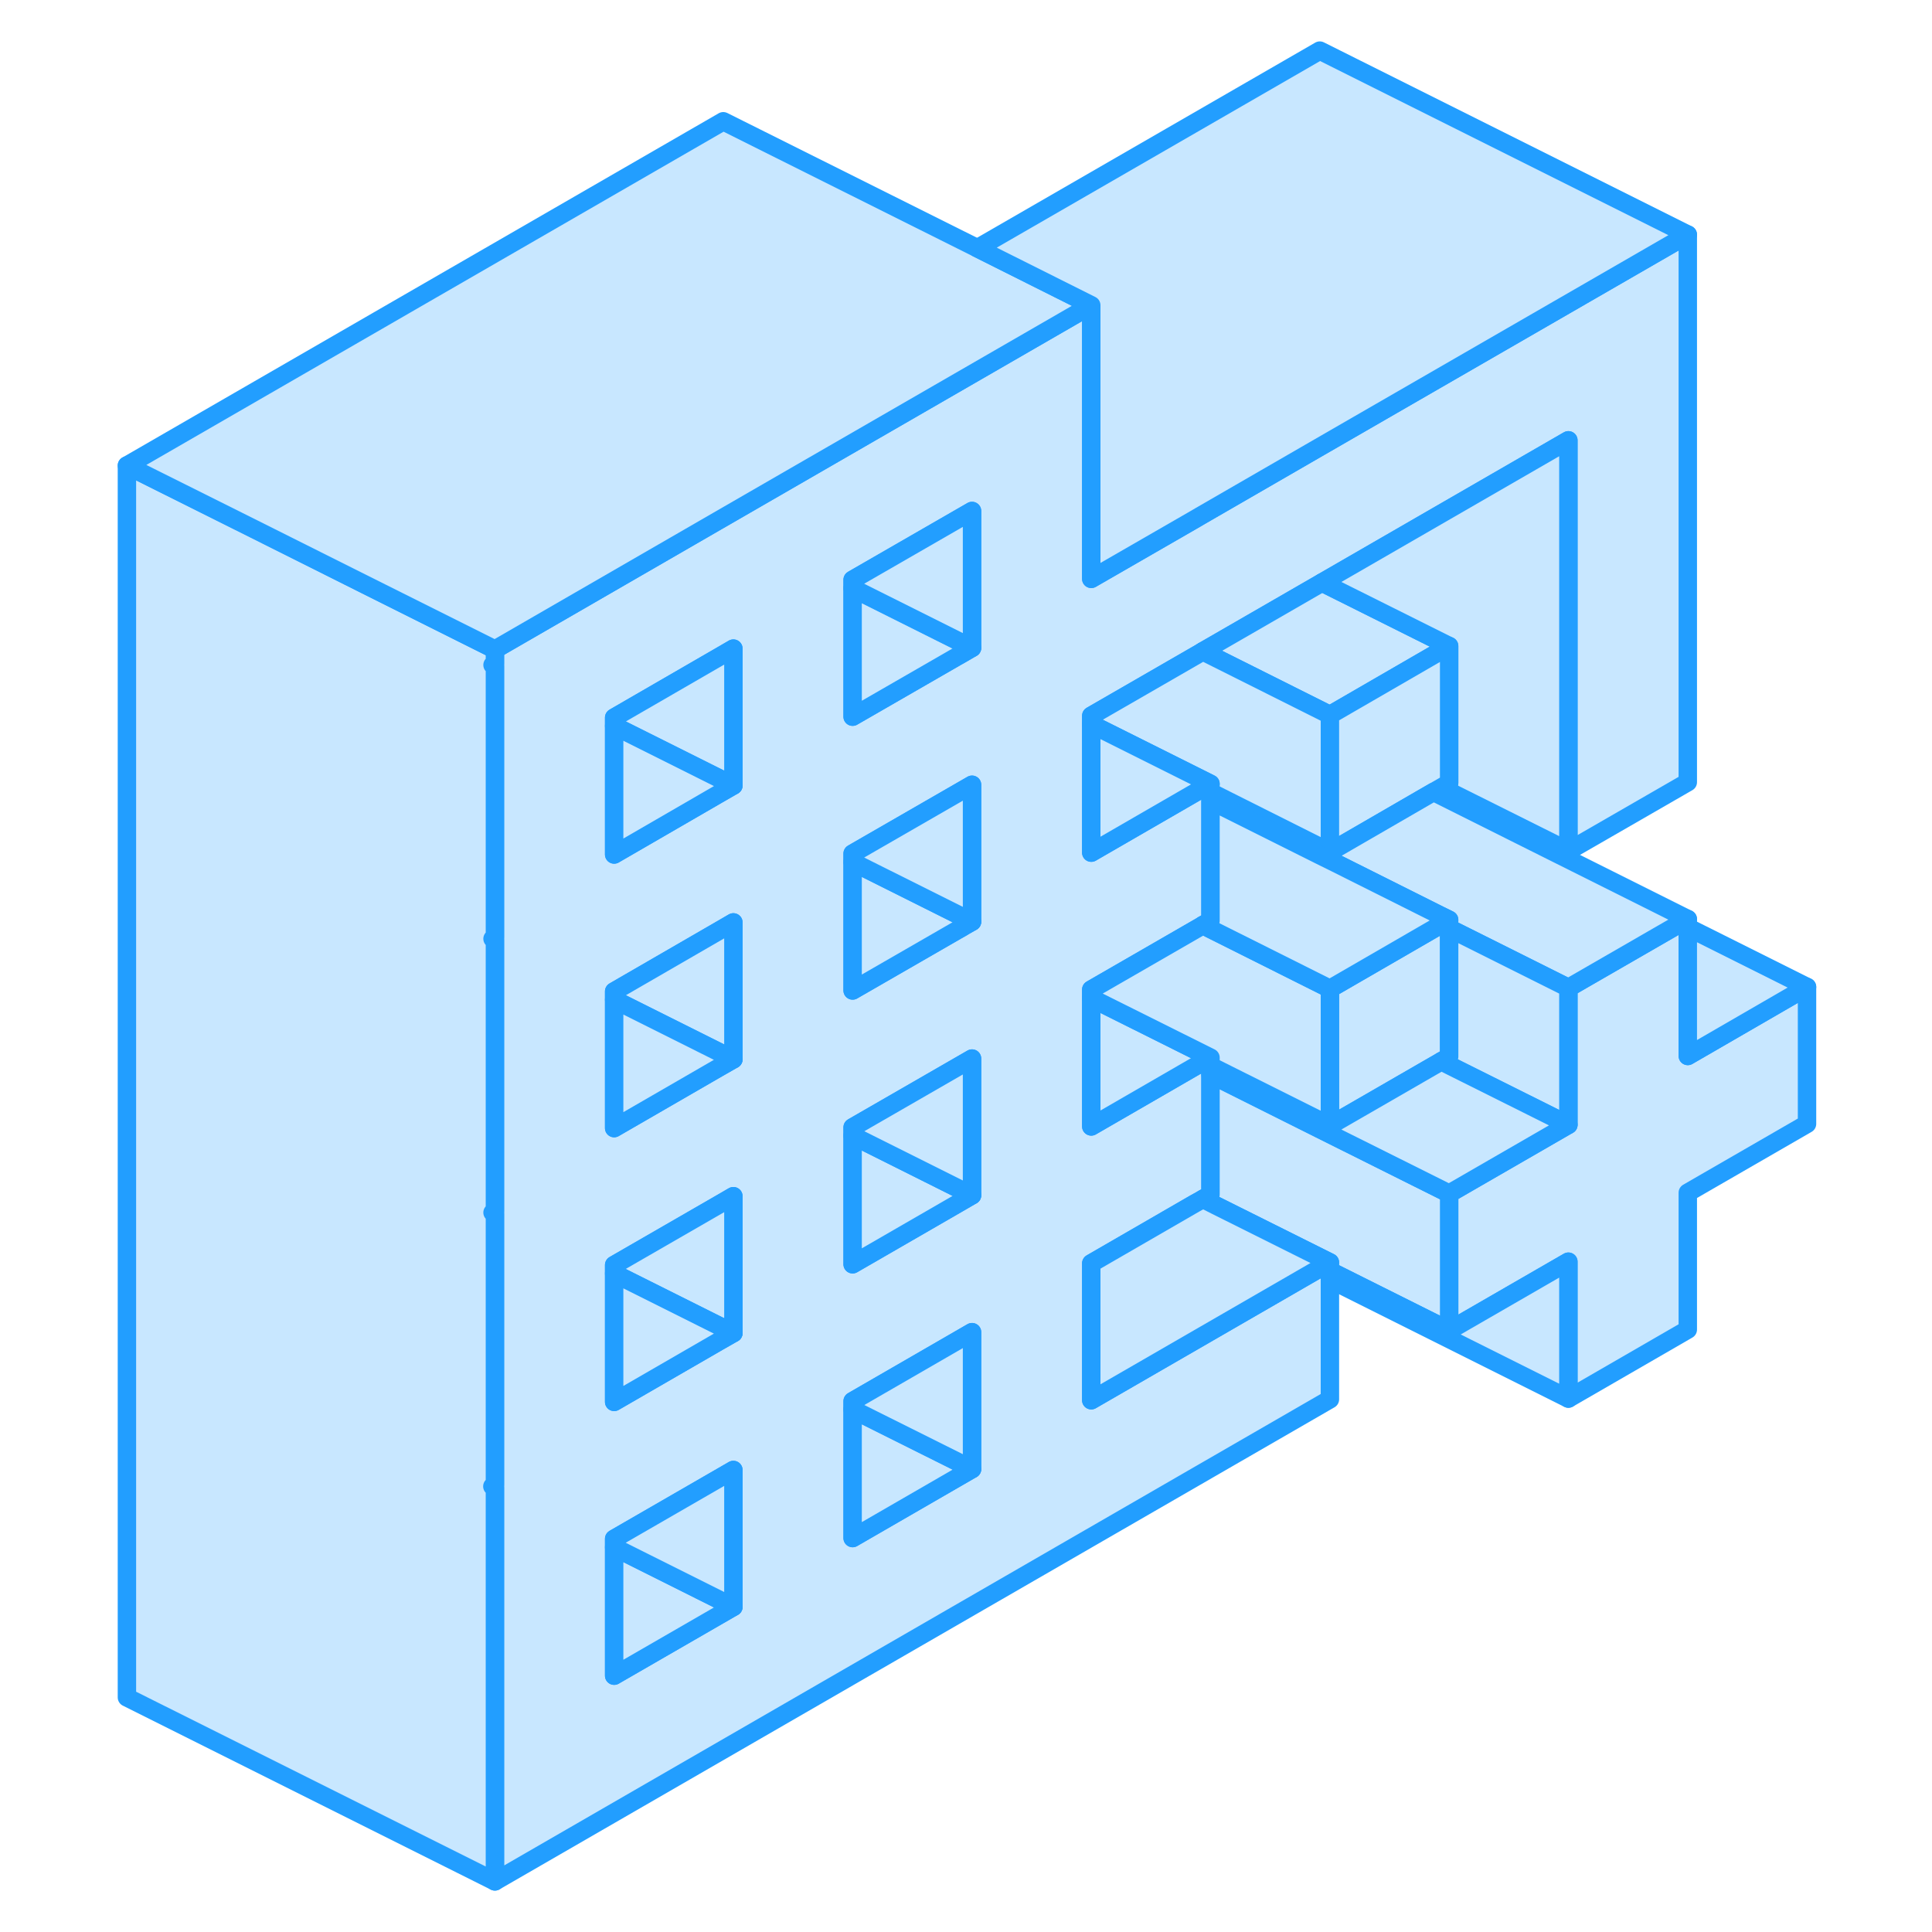 <svg width="48" height="48" viewBox="0 0 96 105" fill="#c8e7ff" xmlns="http://www.w3.org/2000/svg" stroke-width="1px" stroke-linecap="round" stroke-linejoin="round"><path d="M74.258 49.99V57.43L73.828 57.68L67.778 61.17V53.74L73.708 50.31L73.828 50.24L74.258 49.99Z" stroke="#229EFF" stroke-linejoin="round"/><path d="M93.708 53.64V61.08L87.228 64.82V72.26L80.738 76.01V68.57L74.258 72.31V64.87L80.738 61.13V53.69L86.808 50.19L87.228 49.95V57.39L93.708 53.64Z" stroke="#229EFF" stroke-linejoin="round"/><path d="M67.228 24.29L60.738 28.04L60.448 28.21L54.808 31.46V16.59L34.518 28.3L22.398 35.3V102.25L67.778 76.05V68.61L67.348 68.86L66.928 69.1L54.808 76.1V68.66L60.448 65.4L60.738 65.24L60.878 65.16L61.288 64.92V57.48L60.878 57.72L60.448 57.96L54.808 61.22V53.78L60.738 50.36L60.868 50.28L61.288 50.04V42.6L60.448 43.08L54.808 46.34V38.9L60.738 35.48L60.868 35.4L67.228 31.73L67.348 31.66L80.738 23.93V46.25L87.228 42.51V12.75L67.228 24.29ZM35.358 87.33L28.878 91.07V83.63L35.358 79.89V87.33ZM35.358 72.45L34.518 72.93L28.878 76.19V68.75L34.808 65.33L35.358 65.01V72.45ZM35.358 57.57L34.518 58.05L28.878 61.31V53.88L34.808 50.45L35.358 50.13V57.57ZM35.358 42.69L34.508 43.18L28.878 46.44V39L34.808 35.57L35.358 35.25V42.69ZM48.328 79.84L41.838 83.59V76.15L48.328 72.4V79.84ZM48.328 64.96L47.778 65.28L41.838 68.71V61.27L48.328 57.53V64.96ZM48.328 50.09L47.908 50.33L47.778 50.41L47.478 50.58L41.838 53.83V46.39L48.328 42.65V50.09ZM48.328 35.21L47.778 35.53L47.478 35.7L41.838 38.95V31.51L48.328 27.77V35.21Z" stroke="#229EFF" stroke-linejoin="round"/><path d="M74.258 35.11L67.778 38.86L61.588 35.76L60.868 35.4L67.228 31.73L67.348 31.66L74.258 35.11Z" stroke="#229EFF" stroke-linejoin="round"/><path d="M67.778 38.86V46.3L67.228 46.03L61.588 43.2L61.288 43.06V42.6L54.808 39.36V38.9L60.738 35.48L60.868 35.4L61.588 35.76L67.778 38.86Z" stroke="#229EFF" stroke-linejoin="round"/><path d="M74.258 64.87V72.31L67.778 69.07V68.61L61.588 65.52L60.878 65.16L61.288 64.92V58.39L67.228 61.36L74.258 64.87Z" stroke="#229EFF" stroke-linejoin="round"/><path d="M48.328 50.09L47.908 50.33L47.778 50.41L47.478 50.58L41.838 53.83V46.85L47.778 49.82L48.328 50.09Z" stroke="#229EFF" stroke-linejoin="round"/><path d="M35.358 65.01V72.45L28.878 69.21V68.75L34.808 65.33L35.358 65.01Z" stroke="#229EFF" stroke-linejoin="round"/><path d="M22.398 36.07L22.268 36.14L22.398 36.21V50.95L22.268 51.02L22.398 51.09V65.83L22.268 65.9L22.398 65.97V80.7L22.258 80.78L22.398 80.85V102.25L2.398 92.25V25.3L9.308 28.75L15.358 31.78L22.398 35.3V36.07Z" stroke="#229EFF" stroke-linejoin="round"/><path d="M54.808 16.59L34.518 28.3L22.398 35.3L15.358 31.78L9.308 28.75L2.398 25.3L34.808 6.59L48.618 13.49L54.808 16.59Z" stroke="#229EFF" stroke-linejoin="round"/><path d="M87.228 12.75L67.228 24.29L60.738 28.04L60.448 28.21L54.808 31.46V16.59L48.618 13.49L67.228 2.75L87.228 12.75Z" stroke="#229EFF" stroke-linejoin="round"/><path d="M80.738 23.93V46.25L73.828 42.8L74.258 42.55V35.11L67.348 31.66L80.738 23.93Z" stroke="#229EFF" stroke-linejoin="round"/><path d="M74.258 35.11V42.55L73.828 42.8L73.408 43.04L67.778 46.3V38.86L74.258 35.11Z" stroke="#229EFF" stroke-linejoin="round"/><path d="M87.228 49.95L86.808 50.19L80.739 53.69L74.258 50.45V49.99L73.709 49.72L68.079 46.9L67.228 46.48V46.03L67.778 46.3L73.409 43.04L87.228 49.95Z" stroke="#229EFF" stroke-linejoin="round"/><path d="M80.738 53.69V61.13L73.828 57.68L74.258 57.43V50.45L80.738 53.69Z" stroke="#229EFF" stroke-linejoin="round"/><path d="M93.709 53.64L87.228 57.39V50.4L93.709 53.64Z" stroke="#229EFF" stroke-linejoin="round"/><path d="M80.738 68.57V76.01L67.778 69.53V69.07L74.258 72.31L80.738 68.57Z" stroke="#229EFF" stroke-linejoin="round"/><path d="M48.328 79.84L41.838 83.59V76.6L48.328 79.84Z" stroke="#229EFF" stroke-linejoin="round"/><path d="M48.328 72.4V79.84L41.838 76.6V76.15L48.328 72.4Z" stroke="#229EFF" stroke-linejoin="round"/><path d="M48.328 64.96L47.778 65.28L41.838 68.71V61.72L42.138 61.87L47.778 64.69L48.328 64.96Z" stroke="#229EFF" stroke-linejoin="round"/><path d="M48.328 57.53V64.96L47.778 64.69L42.138 61.87L41.838 61.72V61.27L48.328 57.53Z" stroke="#229EFF" stroke-linejoin="round"/><path d="M48.328 42.65V50.09L47.778 49.82L41.838 46.85V46.39L48.328 42.65Z" stroke="#229EFF" stroke-linejoin="round"/><path d="M48.328 35.21L47.778 35.53L47.478 35.7L41.838 38.95V31.97L47.778 34.94L48.328 35.21Z" stroke="#229EFF" stroke-linejoin="round"/><path d="M48.328 27.77V35.21L47.778 34.94L41.838 31.97V31.51L48.328 27.77Z" stroke="#229EFF" stroke-linejoin="round"/><path d="M35.358 35.25V42.69L28.878 39.45V39L34.808 35.57L35.358 35.25Z" stroke="#229EFF" stroke-linejoin="round"/><path d="M35.358 42.69L34.508 43.18L28.878 46.44V39.45L35.358 42.69Z" stroke="#229EFF" stroke-linejoin="round"/><path d="M35.358 50.13V57.57L28.878 54.33V53.88L34.808 50.45L35.358 50.13Z" stroke="#229EFF" stroke-linejoin="round"/><path d="M35.358 57.57L34.518 58.05L28.878 61.31V54.33L35.358 57.57Z" stroke="#229EFF" stroke-linejoin="round"/><path d="M35.358 72.45L34.518 72.93L28.878 76.19V69.21L35.358 72.45Z" stroke="#229EFF" stroke-linejoin="round"/><path d="M35.358 87.33L28.878 91.07V84.09L35.358 87.33Z" stroke="#229EFF" stroke-linejoin="round"/><path d="M35.358 79.89V87.33L28.878 84.09V83.63L35.358 79.89Z" stroke="#229EFF" stroke-linejoin="round"/><path d="M61.288 42.6L60.448 43.08L54.808 46.34V39.36L61.288 42.6Z" stroke="#229EFF" stroke-linejoin="round"/><path d="M61.288 57.48L60.878 57.72L60.448 57.96L54.808 61.22V54.24L55.098 54.39L61.288 57.48Z" stroke="#229EFF" stroke-linejoin="round"/><path d="M67.778 68.61L67.348 68.86L66.928 69.1L54.808 76.1V68.66L60.448 65.4L60.738 65.24L60.878 65.16L61.588 65.52L67.778 68.61Z" stroke="#229EFF" stroke-linejoin="round"/><path d="M80.738 61.13L74.258 64.87L67.228 61.36L61.288 58.39V57.93L67.228 60.9L67.778 61.17L73.828 57.68L80.738 61.13Z" stroke="#229EFF" stroke-linejoin="round"/><path d="M67.778 53.74V61.17L67.228 60.9L61.288 57.93V57.48L55.098 54.39L54.808 54.24V53.78L60.738 50.36L60.868 50.28L67.778 53.74Z" stroke="#229EFF" stroke-linejoin="round"/><path d="M74.258 49.99L73.828 50.24L73.708 50.31L67.778 53.74L60.868 50.28L61.288 50.04V43.51L67.228 46.48L68.078 46.9L73.708 49.72L74.258 49.99Z" stroke="#229EFF" stroke-linejoin="round"/></svg>
